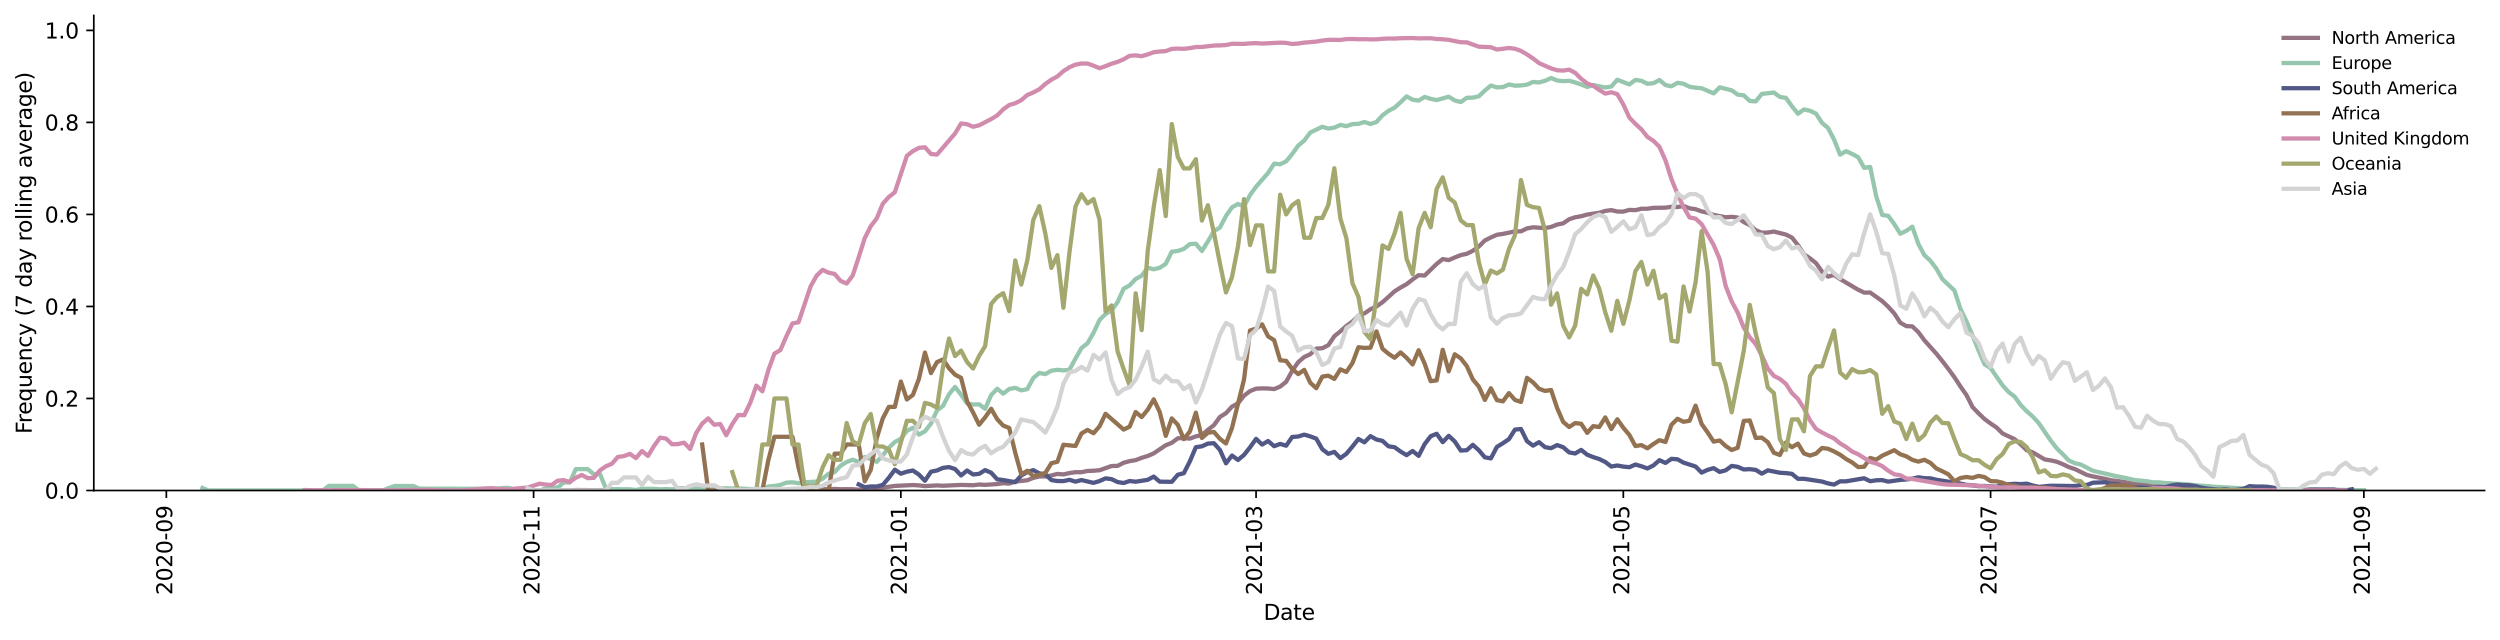 <?xml version="1.0" encoding="utf-8" standalone="no"?>
<!DOCTYPE svg PUBLIC "-//W3C//DTD SVG 1.1//EN"
  "http://www.w3.org/Graphics/SVG/1.1/DTD/svg11.dtd">
<svg height="298.621pt" version="1.1" viewBox="0 0 1166.981 298.621" width="1166.981pt" xmlns="http://www.w3.org/2000/svg" xmlns:xlink="http://www.w3.org/1999/xlink">
 <defs>
  <style type="text/css">*{stroke-linecap:butt;stroke-linejoin:round;}</style>
 </defs>
 <g id="figure_1">
  <g id="patch_1">
   <path d="M 0 298.621 
L 1166.981 298.621 
L 1166.981 0 
L 0 0 
z
" style="fill:#ffffff;"/>
  </g>
  <g id="axes_1">
   <g id="patch_2">
    <path d="M 43.781 228.96 
L 1159.781 228.96 
L 1159.781 7.2 
L 43.781 7.2 
z
" style="fill:#ffffff;"/>
   </g>
   <g id="matplotlib.axis_1">
    <g id="xtick_1">
     <g id="line2d_1">
      <defs>
       <path d="M 0 0 
L 0 3.5 
" id="mdb7e44e67c" style="stroke:#000000;stroke-width:0.8;"/>
      </defs>
      <g>
       <use style="stroke:#000000;stroke-width:0.8;" x="77.646" xlink:href="#mdb7e44e67c" y="228.96"/>
      </g>
     </g>
     <g id="text_1">
      <!-- 2020-09 -->
      <g transform="translate(80.406 277.743)rotate(-90)scale(0.1 -0.1)">
       <defs>
        <path d="M 1228 531 
L 3431 531 
L 3431 0 
L 469 0 
L 469 531 
Q 828 903 1448 1529 
Q 2069 2156 2228 2338 
Q 2531 2678 2651 2914 
Q 2772 3150 2772 3378 
Q 2772 3750 2511 3984 
Q 2250 4219 1831 4219 
Q 1534 4219 1204 4116 
Q 875 4013 500 3803 
L 500 4441 
Q 881 4594 1212 4672 
Q 1544 4750 1819 4750 
Q 2544 4750 2975 4387 
Q 3406 4025 3406 3419 
Q 3406 3131 3298 2873 
Q 3191 2616 2906 2266 
Q 2828 2175 2409 1742 
Q 1991 1309 1228 531 
z
" id="DejaVuSans-32" transform="scale(0.016)"/>
        <path d="M 2034 4250 
Q 1547 4250 1301 3770 
Q 1056 3291 1056 2328 
Q 1056 1369 1301 889 
Q 1547 409 2034 409 
Q 2525 409 2770 889 
Q 3016 1369 3016 2328 
Q 3016 3291 2770 3770 
Q 2525 4250 2034 4250 
z
M 2034 4750 
Q 2819 4750 3233 4129 
Q 3647 3509 3647 2328 
Q 3647 1150 3233 529 
Q 2819 -91 2034 -91 
Q 1250 -91 836 529 
Q 422 1150 422 2328 
Q 422 3509 836 4129 
Q 1250 4750 2034 4750 
z
" id="DejaVuSans-30" transform="scale(0.016)"/>
        <path d="M 313 2009 
L 1997 2009 
L 1997 1497 
L 313 1497 
L 313 2009 
z
" id="DejaVuSans-2d" transform="scale(0.016)"/>
        <path d="M 703 97 
L 703 672 
Q 941 559 1184 500 
Q 1428 441 1663 441 
Q 2288 441 2617 861 
Q 2947 1281 2994 2138 
Q 2813 1869 2534 1725 
Q 2256 1581 1919 1581 
Q 1219 1581 811 2004 
Q 403 2428 403 3163 
Q 403 3881 828 4315 
Q 1253 4750 1959 4750 
Q 2769 4750 3195 4129 
Q 3622 3509 3622 2328 
Q 3622 1225 3098 567 
Q 2575 -91 1691 -91 
Q 1453 -91 1209 -44 
Q 966 3 703 97 
z
M 1959 2075 
Q 2384 2075 2632 2365 
Q 2881 2656 2881 3163 
Q 2881 3666 2632 3958 
Q 2384 4250 1959 4250 
Q 1534 4250 1286 3958 
Q 1038 3666 1038 3163 
Q 1038 2656 1286 2365 
Q 1534 2075 1959 2075 
z
" id="DejaVuSans-39" transform="scale(0.016)"/>
       </defs>
       <use xlink:href="#DejaVuSans-32"/>
       <use x="63.623" xlink:href="#DejaVuSans-30"/>
       <use x="127.246" xlink:href="#DejaVuSans-32"/>
       <use x="190.869" xlink:href="#DejaVuSans-30"/>
       <use x="254.492" xlink:href="#DejaVuSans-2d"/>
       <use x="290.576" xlink:href="#DejaVuSans-30"/>
       <use x="354.199" xlink:href="#DejaVuSans-39"/>
      </g>
     </g>
    </g>
    <g id="xtick_2">
     <g id="line2d_2">
      <g>
       <use style="stroke:#000000;stroke-width:0.8;" x="249.079" xlink:href="#mdb7e44e67c" y="228.96"/>
      </g>
     </g>
     <g id="text_2">
      <!-- 2020-11 -->
      <g transform="translate(251.839 277.743)rotate(-90)scale(0.1 -0.1)">
       <defs>
        <path d="M 794 531 
L 1825 531 
L 1825 4091 
L 703 3866 
L 703 4441 
L 1819 4666 
L 2450 4666 
L 2450 531 
L 3481 531 
L 3481 0 
L 794 0 
L 794 531 
z
" id="DejaVuSans-31" transform="scale(0.016)"/>
       </defs>
       <use xlink:href="#DejaVuSans-32"/>
       <use x="63.623" xlink:href="#DejaVuSans-30"/>
       <use x="127.246" xlink:href="#DejaVuSans-32"/>
       <use x="190.869" xlink:href="#DejaVuSans-30"/>
       <use x="254.492" xlink:href="#DejaVuSans-2d"/>
       <use x="290.576" xlink:href="#DejaVuSans-31"/>
       <use x="354.199" xlink:href="#DejaVuSans-31"/>
      </g>
     </g>
    </g>
    <g id="xtick_3">
     <g id="line2d_3">
      <g>
       <use style="stroke:#000000;stroke-width:0.8;" x="420.512" xlink:href="#mdb7e44e67c" y="228.96"/>
      </g>
     </g>
     <g id="text_3">
      <!-- 2021-01 -->
      <g transform="translate(423.271 277.743)rotate(-90)scale(0.1 -0.1)">
       <use xlink:href="#DejaVuSans-32"/>
       <use x="63.623" xlink:href="#DejaVuSans-30"/>
       <use x="127.246" xlink:href="#DejaVuSans-32"/>
       <use x="190.869" xlink:href="#DejaVuSans-31"/>
       <use x="254.492" xlink:href="#DejaVuSans-2d"/>
       <use x="290.576" xlink:href="#DejaVuSans-30"/>
       <use x="354.199" xlink:href="#DejaVuSans-31"/>
      </g>
     </g>
    </g>
    <g id="xtick_4">
     <g id="line2d_4">
      <g>
       <use style="stroke:#000000;stroke-width:0.8;" x="586.324" xlink:href="#mdb7e44e67c" y="228.96"/>
      </g>
     </g>
     <g id="text_4">
      <!-- 2021-03 -->
      <g transform="translate(589.084 277.743)rotate(-90)scale(0.1 -0.1)">
       <defs>
        <path d="M 2597 2516 
Q 3050 2419 3304 2112 
Q 3559 1806 3559 1356 
Q 3559 666 3084 287 
Q 2609 -91 1734 -91 
Q 1441 -91 1130 -33 
Q 819 25 488 141 
L 488 750 
Q 750 597 1062 519 
Q 1375 441 1716 441 
Q 2309 441 2620 675 
Q 2931 909 2931 1356 
Q 2931 1769 2642 2001 
Q 2353 2234 1838 2234 
L 1294 2234 
L 1294 2753 
L 1863 2753 
Q 2328 2753 2575 2939 
Q 2822 3125 2822 3475 
Q 2822 3834 2567 4026 
Q 2313 4219 1838 4219 
Q 1578 4219 1281 4162 
Q 984 4106 628 3988 
L 628 4550 
Q 988 4650 1302 4700 
Q 1616 4750 1894 4750 
Q 2613 4750 3031 4423 
Q 3450 4097 3450 3541 
Q 3450 3153 3228 2886 
Q 3006 2619 2597 2516 
z
" id="DejaVuSans-33" transform="scale(0.016)"/>
       </defs>
       <use xlink:href="#DejaVuSans-32"/>
       <use x="63.623" xlink:href="#DejaVuSans-30"/>
       <use x="127.246" xlink:href="#DejaVuSans-32"/>
       <use x="190.869" xlink:href="#DejaVuSans-31"/>
       <use x="254.492" xlink:href="#DejaVuSans-2d"/>
       <use x="290.576" xlink:href="#DejaVuSans-30"/>
       <use x="354.199" xlink:href="#DejaVuSans-33"/>
      </g>
     </g>
    </g>
    <g id="xtick_5">
     <g id="line2d_5">
      <g>
       <use style="stroke:#000000;stroke-width:0.8;" x="757.757" xlink:href="#mdb7e44e67c" y="228.96"/>
      </g>
     </g>
     <g id="text_5">
      <!-- 2021-05 -->
      <g transform="translate(760.516 277.743)rotate(-90)scale(0.1 -0.1)">
       <defs>
        <path d="M 691 4666 
L 3169 4666 
L 3169 4134 
L 1269 4134 
L 1269 2991 
Q 1406 3038 1543 3061 
Q 1681 3084 1819 3084 
Q 2600 3084 3056 2656 
Q 3513 2228 3513 1497 
Q 3513 744 3044 326 
Q 2575 -91 1722 -91 
Q 1428 -91 1123 -41 
Q 819 9 494 109 
L 494 744 
Q 775 591 1075 516 
Q 1375 441 1709 441 
Q 2250 441 2565 725 
Q 2881 1009 2881 1497 
Q 2881 1984 2565 2268 
Q 2250 2553 1709 2553 
Q 1456 2553 1204 2497 
Q 953 2441 691 2322 
L 691 4666 
z
" id="DejaVuSans-35" transform="scale(0.016)"/>
       </defs>
       <use xlink:href="#DejaVuSans-32"/>
       <use x="63.623" xlink:href="#DejaVuSans-30"/>
       <use x="127.246" xlink:href="#DejaVuSans-32"/>
       <use x="190.869" xlink:href="#DejaVuSans-31"/>
       <use x="254.492" xlink:href="#DejaVuSans-2d"/>
       <use x="290.576" xlink:href="#DejaVuSans-30"/>
       <use x="354.199" xlink:href="#DejaVuSans-35"/>
      </g>
     </g>
    </g>
    <g id="xtick_6">
     <g id="line2d_6">
      <g>
       <use style="stroke:#000000;stroke-width:0.8;" x="929.19" xlink:href="#mdb7e44e67c" y="228.96"/>
      </g>
     </g>
     <g id="text_6">
      <!-- 2021-07 -->
      <g transform="translate(931.949 277.743)rotate(-90)scale(0.1 -0.1)">
       <defs>
        <path d="M 525 4666 
L 3525 4666 
L 3525 4397 
L 1831 0 
L 1172 0 
L 2766 4134 
L 525 4134 
L 525 4666 
z
" id="DejaVuSans-37" transform="scale(0.016)"/>
       </defs>
       <use xlink:href="#DejaVuSans-32"/>
       <use x="63.623" xlink:href="#DejaVuSans-30"/>
       <use x="127.246" xlink:href="#DejaVuSans-32"/>
       <use x="190.869" xlink:href="#DejaVuSans-31"/>
       <use x="254.492" xlink:href="#DejaVuSans-2d"/>
       <use x="290.576" xlink:href="#DejaVuSans-30"/>
       <use x="354.199" xlink:href="#DejaVuSans-37"/>
      </g>
     </g>
    </g>
    <g id="xtick_7">
     <g id="line2d_7">
      <g>
       <use style="stroke:#000000;stroke-width:0.8;" x="1103.433" xlink:href="#mdb7e44e67c" y="228.96"/>
      </g>
     </g>
     <g id="text_7">
      <!-- 2021-09 -->
      <g transform="translate(1106.193 277.743)rotate(-90)scale(0.1 -0.1)">
       <use xlink:href="#DejaVuSans-32"/>
       <use x="63.623" xlink:href="#DejaVuSans-30"/>
       <use x="127.246" xlink:href="#DejaVuSans-32"/>
       <use x="190.869" xlink:href="#DejaVuSans-31"/>
       <use x="254.492" xlink:href="#DejaVuSans-2d"/>
       <use x="290.576" xlink:href="#DejaVuSans-30"/>
       <use x="354.199" xlink:href="#DejaVuSans-39"/>
      </g>
     </g>
    </g>
    <g id="text_8">
     <!-- Date -->
     <g transform="translate(589.83 289.341)scale(0.1 -0.1)">
      <defs>
       <path d="M 1259 4147 
L 1259 519 
L 2022 519 
Q 2988 519 3436 956 
Q 3884 1394 3884 2338 
Q 3884 3275 3436 3711 
Q 2988 4147 2022 4147 
L 1259 4147 
z
M 628 4666 
L 1925 4666 
Q 3281 4666 3915 4102 
Q 4550 3538 4550 2338 
Q 4550 1131 3912 565 
Q 3275 0 1925 0 
L 628 0 
L 628 4666 
z
" id="DejaVuSans-44" transform="scale(0.016)"/>
       <path d="M 2194 1759 
Q 1497 1759 1228 1600 
Q 959 1441 959 1056 
Q 959 750 1161 570 
Q 1363 391 1709 391 
Q 2188 391 2477 730 
Q 2766 1069 2766 1631 
L 2766 1759 
L 2194 1759 
z
M 3341 1997 
L 3341 0 
L 2766 0 
L 2766 531 
Q 2569 213 2275 61 
Q 1981 -91 1556 -91 
Q 1019 -91 701 211 
Q 384 513 384 1019 
Q 384 1609 779 1909 
Q 1175 2209 1959 2209 
L 2766 2209 
L 2766 2266 
Q 2766 2663 2505 2880 
Q 2244 3097 1772 3097 
Q 1472 3097 1187 3025 
Q 903 2953 641 2809 
L 641 3341 
Q 956 3463 1253 3523 
Q 1550 3584 1831 3584 
Q 2591 3584 2966 3190 
Q 3341 2797 3341 1997 
z
" id="DejaVuSans-61" transform="scale(0.016)"/>
       <path d="M 1172 4494 
L 1172 3500 
L 2356 3500 
L 2356 3053 
L 1172 3053 
L 1172 1153 
Q 1172 725 1289 603 
Q 1406 481 1766 481 
L 2356 481 
L 2356 0 
L 1766 0 
Q 1100 0 847 248 
Q 594 497 594 1153 
L 594 3053 
L 172 3053 
L 172 3500 
L 594 3500 
L 594 4494 
L 1172 4494 
z
" id="DejaVuSans-74" transform="scale(0.016)"/>
       <path d="M 3597 1894 
L 3597 1613 
L 953 1613 
Q 991 1019 1311 708 
Q 1631 397 2203 397 
Q 2534 397 2845 478 
Q 3156 559 3463 722 
L 3463 178 
Q 3153 47 2828 -22 
Q 2503 -91 2169 -91 
Q 1331 -91 842 396 
Q 353 884 353 1716 
Q 353 2575 817 3079 
Q 1281 3584 2069 3584 
Q 2775 3584 3186 3129 
Q 3597 2675 3597 1894 
z
M 3022 2063 
Q 3016 2534 2758 2815 
Q 2500 3097 2075 3097 
Q 1594 3097 1305 2825 
Q 1016 2553 972 2059 
L 3022 2063 
z
" id="DejaVuSans-65" transform="scale(0.016)"/>
      </defs>
      <use xlink:href="#DejaVuSans-44"/>
      <use x="77.002" xlink:href="#DejaVuSans-61"/>
      <use x="138.281" xlink:href="#DejaVuSans-74"/>
      <use x="177.49" xlink:href="#DejaVuSans-65"/>
     </g>
    </g>
   </g>
   <g id="matplotlib.axis_2">
    <g id="ytick_1">
     <g id="line2d_8">
      <defs>
       <path d="M 0 0 
L -3.5 0 
" id="m1200241762" style="stroke:#000000;stroke-width:0.8;"/>
      </defs>
      <g>
       <use style="stroke:#000000;stroke-width:0.8;" x="43.781" xlink:href="#m1200241762" y="228.96"/>
      </g>
     </g>
     <g id="text_9">
      <!-- 0.0 -->
      <g transform="translate(20.878 232.759)scale(0.1 -0.1)">
       <defs>
        <path d="M 684 794 
L 1344 794 
L 1344 0 
L 684 0 
L 684 794 
z
" id="DejaVuSans-2e" transform="scale(0.016)"/>
       </defs>
       <use xlink:href="#DejaVuSans-30"/>
       <use x="63.623" xlink:href="#DejaVuSans-2e"/>
       <use x="95.41" xlink:href="#DejaVuSans-30"/>
      </g>
     </g>
    </g>
    <g id="ytick_2">
     <g id="line2d_9">
      <g>
       <use style="stroke:#000000;stroke-width:0.8;" x="43.781" xlink:href="#m1200241762" y="186.004"/>
      </g>
     </g>
     <g id="text_10">
      <!-- 0.2 -->
      <g transform="translate(20.878 189.803)scale(0.1 -0.1)">
       <use xlink:href="#DejaVuSans-30"/>
       <use x="63.623" xlink:href="#DejaVuSans-2e"/>
       <use x="95.41" xlink:href="#DejaVuSans-32"/>
      </g>
     </g>
    </g>
    <g id="ytick_3">
     <g id="line2d_10">
      <g>
       <use style="stroke:#000000;stroke-width:0.8;" x="43.781" xlink:href="#m1200241762" y="143.048"/>
      </g>
     </g>
     <g id="text_11">
      <!-- 0.4 -->
      <g transform="translate(20.878 146.847)scale(0.1 -0.1)">
       <defs>
        <path d="M 2419 4116 
L 825 1625 
L 2419 1625 
L 2419 4116 
z
M 2253 4666 
L 3047 4666 
L 3047 1625 
L 3713 1625 
L 3713 1100 
L 3047 1100 
L 3047 0 
L 2419 0 
L 2419 1100 
L 313 1100 
L 313 1709 
L 2253 4666 
z
" id="DejaVuSans-34" transform="scale(0.016)"/>
       </defs>
       <use xlink:href="#DejaVuSans-30"/>
       <use x="63.623" xlink:href="#DejaVuSans-2e"/>
       <use x="95.41" xlink:href="#DejaVuSans-34"/>
      </g>
     </g>
    </g>
    <g id="ytick_4">
     <g id="line2d_11">
      <g>
       <use style="stroke:#000000;stroke-width:0.8;" x="43.781" xlink:href="#m1200241762" y="100.092"/>
      </g>
     </g>
     <g id="text_12">
      <!-- 0.6 -->
      <g transform="translate(20.878 103.891)scale(0.1 -0.1)">
       <defs>
        <path d="M 2113 2584 
Q 1688 2584 1439 2293 
Q 1191 2003 1191 1497 
Q 1191 994 1439 701 
Q 1688 409 2113 409 
Q 2538 409 2786 701 
Q 3034 994 3034 1497 
Q 3034 2003 2786 2293 
Q 2538 2584 2113 2584 
z
M 3366 4563 
L 3366 3988 
Q 3128 4100 2886 4159 
Q 2644 4219 2406 4219 
Q 1781 4219 1451 3797 
Q 1122 3375 1075 2522 
Q 1259 2794 1537 2939 
Q 1816 3084 2150 3084 
Q 2853 3084 3261 2657 
Q 3669 2231 3669 1497 
Q 3669 778 3244 343 
Q 2819 -91 2113 -91 
Q 1303 -91 875 529 
Q 447 1150 447 2328 
Q 447 3434 972 4092 
Q 1497 4750 2381 4750 
Q 2619 4750 2861 4703 
Q 3103 4656 3366 4563 
z
" id="DejaVuSans-36" transform="scale(0.016)"/>
       </defs>
       <use xlink:href="#DejaVuSans-30"/>
       <use x="63.623" xlink:href="#DejaVuSans-2e"/>
       <use x="95.41" xlink:href="#DejaVuSans-36"/>
      </g>
     </g>
    </g>
    <g id="ytick_5">
     <g id="line2d_12">
      <g>
       <use style="stroke:#000000;stroke-width:0.8;" x="43.781" xlink:href="#m1200241762" y="57.136"/>
      </g>
     </g>
     <g id="text_13">
      <!-- 0.8 -->
      <g transform="translate(20.878 60.935)scale(0.1 -0.1)">
       <defs>
        <path d="M 2034 2216 
Q 1584 2216 1326 1975 
Q 1069 1734 1069 1313 
Q 1069 891 1326 650 
Q 1584 409 2034 409 
Q 2484 409 2743 651 
Q 3003 894 3003 1313 
Q 3003 1734 2745 1975 
Q 2488 2216 2034 2216 
z
M 1403 2484 
Q 997 2584 770 2862 
Q 544 3141 544 3541 
Q 544 4100 942 4425 
Q 1341 4750 2034 4750 
Q 2731 4750 3128 4425 
Q 3525 4100 3525 3541 
Q 3525 3141 3298 2862 
Q 3072 2584 2669 2484 
Q 3125 2378 3379 2068 
Q 3634 1759 3634 1313 
Q 3634 634 3220 271 
Q 2806 -91 2034 -91 
Q 1263 -91 848 271 
Q 434 634 434 1313 
Q 434 1759 690 2068 
Q 947 2378 1403 2484 
z
M 1172 3481 
Q 1172 3119 1398 2916 
Q 1625 2713 2034 2713 
Q 2441 2713 2670 2916 
Q 2900 3119 2900 3481 
Q 2900 3844 2670 4047 
Q 2441 4250 2034 4250 
Q 1625 4250 1398 4047 
Q 1172 3844 1172 3481 
z
" id="DejaVuSans-38" transform="scale(0.016)"/>
       </defs>
       <use xlink:href="#DejaVuSans-30"/>
       <use x="63.623" xlink:href="#DejaVuSans-2e"/>
       <use x="95.41" xlink:href="#DejaVuSans-38"/>
      </g>
     </g>
    </g>
    <g id="ytick_6">
     <g id="line2d_13">
      <g>
       <use style="stroke:#000000;stroke-width:0.8;" x="43.781" xlink:href="#m1200241762" y="14.18"/>
      </g>
     </g>
     <g id="text_14">
      <!-- 1.0 -->
      <g transform="translate(20.878 17.979)scale(0.1 -0.1)">
       <use xlink:href="#DejaVuSans-31"/>
       <use x="63.623" xlink:href="#DejaVuSans-2e"/>
       <use x="95.41" xlink:href="#DejaVuSans-30"/>
      </g>
     </g>
    </g>
    <g id="text_15">
     <!-- Frequency (7 day rolling average) -->
     <g transform="translate(14.798 202.529)rotate(-90)scale(0.1 -0.1)">
      <defs>
       <path d="M 628 4666 
L 3309 4666 
L 3309 4134 
L 1259 4134 
L 1259 2759 
L 3109 2759 
L 3109 2228 
L 1259 2228 
L 1259 0 
L 628 0 
L 628 4666 
z
" id="DejaVuSans-46" transform="scale(0.016)"/>
       <path d="M 2631 2963 
Q 2534 3019 2420 3045 
Q 2306 3072 2169 3072 
Q 1681 3072 1420 2755 
Q 1159 2438 1159 1844 
L 1159 0 
L 581 0 
L 581 3500 
L 1159 3500 
L 1159 2956 
Q 1341 3275 1631 3429 
Q 1922 3584 2338 3584 
Q 2397 3584 2469 3576 
Q 2541 3569 2628 3553 
L 2631 2963 
z
" id="DejaVuSans-72" transform="scale(0.016)"/>
       <path d="M 947 1747 
Q 947 1113 1208 752 
Q 1469 391 1925 391 
Q 2381 391 2643 752 
Q 2906 1113 2906 1747 
Q 2906 2381 2643 2742 
Q 2381 3103 1925 3103 
Q 1469 3103 1208 2742 
Q 947 2381 947 1747 
z
M 2906 525 
Q 2725 213 2448 61 
Q 2172 -91 1784 -91 
Q 1150 -91 751 415 
Q 353 922 353 1747 
Q 353 2572 751 3078 
Q 1150 3584 1784 3584 
Q 2172 3584 2448 3432 
Q 2725 3281 2906 2969 
L 2906 3500 
L 3481 3500 
L 3481 -1331 
L 2906 -1331 
L 2906 525 
z
" id="DejaVuSans-71" transform="scale(0.016)"/>
       <path d="M 544 1381 
L 544 3500 
L 1119 3500 
L 1119 1403 
Q 1119 906 1312 657 
Q 1506 409 1894 409 
Q 2359 409 2629 706 
Q 2900 1003 2900 1516 
L 2900 3500 
L 3475 3500 
L 3475 0 
L 2900 0 
L 2900 538 
Q 2691 219 2414 64 
Q 2138 -91 1772 -91 
Q 1169 -91 856 284 
Q 544 659 544 1381 
z
M 1991 3584 
L 1991 3584 
z
" id="DejaVuSans-75" transform="scale(0.016)"/>
       <path d="M 3513 2113 
L 3513 0 
L 2938 0 
L 2938 2094 
Q 2938 2591 2744 2837 
Q 2550 3084 2163 3084 
Q 1697 3084 1428 2787 
Q 1159 2491 1159 1978 
L 1159 0 
L 581 0 
L 581 3500 
L 1159 3500 
L 1159 2956 
Q 1366 3272 1645 3428 
Q 1925 3584 2291 3584 
Q 2894 3584 3203 3211 
Q 3513 2838 3513 2113 
z
" id="DejaVuSans-6e" transform="scale(0.016)"/>
       <path d="M 3122 3366 
L 3122 2828 
Q 2878 2963 2633 3030 
Q 2388 3097 2138 3097 
Q 1578 3097 1268 2742 
Q 959 2388 959 1747 
Q 959 1106 1268 751 
Q 1578 397 2138 397 
Q 2388 397 2633 464 
Q 2878 531 3122 666 
L 3122 134 
Q 2881 22 2623 -34 
Q 2366 -91 2075 -91 
Q 1284 -91 818 406 
Q 353 903 353 1747 
Q 353 2603 823 3093 
Q 1294 3584 2113 3584 
Q 2378 3584 2631 3529 
Q 2884 3475 3122 3366 
z
" id="DejaVuSans-63" transform="scale(0.016)"/>
       <path d="M 2059 -325 
Q 1816 -950 1584 -1140 
Q 1353 -1331 966 -1331 
L 506 -1331 
L 506 -850 
L 844 -850 
Q 1081 -850 1212 -737 
Q 1344 -625 1503 -206 
L 1606 56 
L 191 3500 
L 800 3500 
L 1894 763 
L 2988 3500 
L 3597 3500 
L 2059 -325 
z
" id="DejaVuSans-79" transform="scale(0.016)"/>
       <path id="DejaVuSans-20" transform="scale(0.016)"/>
       <path d="M 1984 4856 
Q 1566 4138 1362 3434 
Q 1159 2731 1159 2009 
Q 1159 1288 1364 580 
Q 1569 -128 1984 -844 
L 1484 -844 
Q 1016 -109 783 600 
Q 550 1309 550 2009 
Q 550 2706 781 3412 
Q 1013 4119 1484 4856 
L 1984 4856 
z
" id="DejaVuSans-28" transform="scale(0.016)"/>
       <path d="M 2906 2969 
L 2906 4863 
L 3481 4863 
L 3481 0 
L 2906 0 
L 2906 525 
Q 2725 213 2448 61 
Q 2172 -91 1784 -91 
Q 1150 -91 751 415 
Q 353 922 353 1747 
Q 353 2572 751 3078 
Q 1150 3584 1784 3584 
Q 2172 3584 2448 3432 
Q 2725 3281 2906 2969 
z
M 947 1747 
Q 947 1113 1208 752 
Q 1469 391 1925 391 
Q 2381 391 2643 752 
Q 2906 1113 2906 1747 
Q 2906 2381 2643 2742 
Q 2381 3103 1925 3103 
Q 1469 3103 1208 2742 
Q 947 2381 947 1747 
z
" id="DejaVuSans-64" transform="scale(0.016)"/>
       <path d="M 1959 3097 
Q 1497 3097 1228 2736 
Q 959 2375 959 1747 
Q 959 1119 1226 758 
Q 1494 397 1959 397 
Q 2419 397 2687 759 
Q 2956 1122 2956 1747 
Q 2956 2369 2687 2733 
Q 2419 3097 1959 3097 
z
M 1959 3584 
Q 2709 3584 3137 3096 
Q 3566 2609 3566 1747 
Q 3566 888 3137 398 
Q 2709 -91 1959 -91 
Q 1206 -91 779 398 
Q 353 888 353 1747 
Q 353 2609 779 3096 
Q 1206 3584 1959 3584 
z
" id="DejaVuSans-6f" transform="scale(0.016)"/>
       <path d="M 603 4863 
L 1178 4863 
L 1178 0 
L 603 0 
L 603 4863 
z
" id="DejaVuSans-6c" transform="scale(0.016)"/>
       <path d="M 603 3500 
L 1178 3500 
L 1178 0 
L 603 0 
L 603 3500 
z
M 603 4863 
L 1178 4863 
L 1178 4134 
L 603 4134 
L 603 4863 
z
" id="DejaVuSans-69" transform="scale(0.016)"/>
       <path d="M 2906 1791 
Q 2906 2416 2648 2759 
Q 2391 3103 1925 3103 
Q 1463 3103 1205 2759 
Q 947 2416 947 1791 
Q 947 1169 1205 825 
Q 1463 481 1925 481 
Q 2391 481 2648 825 
Q 2906 1169 2906 1791 
z
M 3481 434 
Q 3481 -459 3084 -895 
Q 2688 -1331 1869 -1331 
Q 1566 -1331 1297 -1286 
Q 1028 -1241 775 -1147 
L 775 -588 
Q 1028 -725 1275 -790 
Q 1522 -856 1778 -856 
Q 2344 -856 2625 -561 
Q 2906 -266 2906 331 
L 2906 616 
Q 2728 306 2450 153 
Q 2172 0 1784 0 
Q 1141 0 747 490 
Q 353 981 353 1791 
Q 353 2603 747 3093 
Q 1141 3584 1784 3584 
Q 2172 3584 2450 3431 
Q 2728 3278 2906 2969 
L 2906 3500 
L 3481 3500 
L 3481 434 
z
" id="DejaVuSans-67" transform="scale(0.016)"/>
       <path d="M 191 3500 
L 800 3500 
L 1894 563 
L 2988 3500 
L 3597 3500 
L 2284 0 
L 1503 0 
L 191 3500 
z
" id="DejaVuSans-76" transform="scale(0.016)"/>
       <path d="M 513 4856 
L 1013 4856 
Q 1481 4119 1714 3412 
Q 1947 2706 1947 2009 
Q 1947 1309 1714 600 
Q 1481 -109 1013 -844 
L 513 -844 
Q 928 -128 1133 580 
Q 1338 1288 1338 2009 
Q 1338 2731 1133 3434 
Q 928 4138 513 4856 
z
" id="DejaVuSans-29" transform="scale(0.016)"/>
      </defs>
      <use xlink:href="#DejaVuSans-46"/>
      <use x="50.27" xlink:href="#DejaVuSans-72"/>
      <use x="89.133" xlink:href="#DejaVuSans-65"/>
      <use x="150.656" xlink:href="#DejaVuSans-71"/>
      <use x="214.133" xlink:href="#DejaVuSans-75"/>
      <use x="277.512" xlink:href="#DejaVuSans-65"/>
      <use x="339.035" xlink:href="#DejaVuSans-6e"/>
      <use x="402.414" xlink:href="#DejaVuSans-63"/>
      <use x="457.395" xlink:href="#DejaVuSans-79"/>
      <use x="516.574" xlink:href="#DejaVuSans-20"/>
      <use x="548.361" xlink:href="#DejaVuSans-28"/>
      <use x="587.375" xlink:href="#DejaVuSans-37"/>
      <use x="650.998" xlink:href="#DejaVuSans-20"/>
      <use x="682.785" xlink:href="#DejaVuSans-64"/>
      <use x="746.262" xlink:href="#DejaVuSans-61"/>
      <use x="807.541" xlink:href="#DejaVuSans-79"/>
      <use x="866.721" xlink:href="#DejaVuSans-20"/>
      <use x="898.508" xlink:href="#DejaVuSans-72"/>
      <use x="937.371" xlink:href="#DejaVuSans-6f"/>
      <use x="998.553" xlink:href="#DejaVuSans-6c"/>
      <use x="1026.336" xlink:href="#DejaVuSans-6c"/>
      <use x="1054.119" xlink:href="#DejaVuSans-69"/>
      <use x="1081.902" xlink:href="#DejaVuSans-6e"/>
      <use x="1145.281" xlink:href="#DejaVuSans-67"/>
      <use x="1208.758" xlink:href="#DejaVuSans-20"/>
      <use x="1240.545" xlink:href="#DejaVuSans-61"/>
      <use x="1301.824" xlink:href="#DejaVuSans-76"/>
      <use x="1361.004" xlink:href="#DejaVuSans-65"/>
      <use x="1422.527" xlink:href="#DejaVuSans-72"/>
      <use x="1463.641" xlink:href="#DejaVuSans-61"/>
      <use x="1524.92" xlink:href="#DejaVuSans-67"/>
      <use x="1588.396" xlink:href="#DejaVuSans-65"/>
      <use x="1649.92" xlink:href="#DejaVuSans-29"/>
     </g>
    </g>
   </g>
   <g id="line2d_14">
    <path clip-path="url(#p8ce53afec7)" d="M 156.337 227.859 
L 159.147 228.96 
L 265.941 228.896 
L 268.752 228.733 
L 296.856 228.96 
L 316.528 228.697 
L 322.149 228.805 
L 330.58 228.96 
L 341.822 228.927 
L 364.305 228.931 
L 369.925 228.736 
L 389.598 228.24 
L 392.408 228.368 
L 398.029 228.354 
L 400.839 228.586 
L 403.65 228.207 
L 412.081 227.631 
L 417.702 226.815 
L 426.133 226.419 
L 428.943 226.582 
L 431.754 226.911 
L 437.374 226.587 
L 440.185 226.74 
L 448.616 226.354 
L 454.237 226.501 
L 457.047 226.172 
L 459.857 226.331 
L 465.478 225.958 
L 468.288 225.564 
L 471.099 225.737 
L 473.909 224.804 
L 479.53 224.18 
L 482.34 223.069 
L 485.151 222.414 
L 487.961 222.421 
L 490.771 221.942 
L 493.582 221.215 
L 496.392 221.448 
L 499.203 220.819 
L 502.013 220.406 
L 504.823 220.418 
L 507.634 219.836 
L 510.444 219.737 
L 513.254 219.506 
L 518.875 217.535 
L 521.686 217.462 
L 524.496 216.014 
L 527.306 215.254 
L 530.117 214.77 
L 532.927 213.707 
L 535.737 212.866 
L 538.548 211.624 
L 544.169 207.825 
L 546.979 206.697 
L 549.789 204.589 
L 552.6 204.509 
L 555.41 204.732 
L 558.22 203.692 
L 561.031 203.108 
L 563.841 200.621 
L 566.652 198.457 
L 569.462 194.61 
L 572.272 192.863 
L 575.083 189.795 
L 577.893 188.243 
L 580.703 184.702 
L 583.514 182.559 
L 586.324 181.429 
L 589.135 181.287 
L 591.945 181.343 
L 594.755 181.611 
L 597.566 180.47 
L 600.376 178.208 
L 603.186 173.109 
L 605.997 169.053 
L 608.807 166.633 
L 611.618 165.351 
L 614.428 162.748 
L 617.238 162.549 
L 620.049 161.126 
L 622.859 156.942 
L 625.669 154.66 
L 628.48 152.185 
L 631.29 150.109 
L 634.101 147.431 
L 636.911 146.282 
L 639.721 144.374 
L 642.532 143.054 
L 645.342 141.076 
L 650.963 136 
L 653.773 134.216 
L 656.584 132.656 
L 659.394 130.448 
L 662.204 128.454 
L 665.015 128.622 
L 670.635 123.197 
L 673.446 120.932 
L 676.256 121.423 
L 679.067 120.182 
L 681.877 119.073 
L 684.687 118.478 
L 687.498 117.049 
L 690.308 115.08 
L 693.118 112.257 
L 695.929 110.831 
L 698.739 109.59 
L 701.55 109.181 
L 707.17 108.027 
L 709.981 107.982 
L 712.791 106.623 
L 715.601 106.103 
L 721.222 106.489 
L 724.033 105.932 
L 726.843 104.814 
L 729.653 104.269 
L 732.464 102.357 
L 735.274 101.416 
L 738.084 100.931 
L 740.895 100.143 
L 746.516 99.324 
L 749.326 98.471 
L 752.136 98.078 
L 754.947 98.746 
L 757.757 98.776 
L 760.567 97.978 
L 763.378 98.084 
L 766.188 97.446 
L 768.999 97.431 
L 771.809 97.027 
L 777.43 96.932 
L 780.24 96.529 
L 783.05 96.638 
L 785.861 96.17 
L 788.671 97.224 
L 791.482 97.652 
L 794.292 98.683 
L 797.102 99.288 
L 799.913 100.33 
L 805.533 101.428 
L 808.344 101.217 
L 811.154 101.542 
L 813.965 103.659 
L 816.775 105.079 
L 819.585 107.446 
L 822.396 108.636 
L 825.206 108.543 
L 828.016 108.08 
L 833.637 109.49 
L 836.448 110.894 
L 839.258 114.386 
L 842.068 118.711 
L 844.879 120.572 
L 847.689 122.814 
L 850.499 126.754 
L 853.31 129.14 
L 856.12 128.326 
L 858.931 130.249 
L 867.362 135.233 
L 870.172 136.587 
L 872.982 136.556 
L 878.603 140.548 
L 881.414 143.205 
L 884.224 146.287 
L 887.034 150.632 
L 889.845 152.236 
L 892.655 152.345 
L 895.465 155.022 
L 898.276 158.836 
L 903.897 165.123 
L 906.707 168.606 
L 909.517 172.276 
L 912.328 176.131 
L 915.138 180.429 
L 917.948 184.441 
L 920.759 190.002 
L 923.569 192.926 
L 926.38 195.604 
L 929.19 197.685 
L 932 199.586 
L 934.811 202.362 
L 940.431 205.016 
L 943.242 207.428 
L 946.052 210.164 
L 948.863 211.163 
L 954.483 214.476 
L 957.294 214.903 
L 960.104 215.543 
L 962.914 216.696 
L 965.725 218.043 
L 968.535 218.959 
L 974.156 221.697 
L 976.966 222.389 
L 982.587 223.502 
L 985.397 224.137 
L 991.018 224.863 
L 996.639 225.922 
L 1002.26 226.163 
L 1007.88 226.39 
L 1010.691 226.377 
L 1024.743 227.441 
L 1030.363 227.72 
L 1033.174 227.752 
L 1041.605 228.127 
L 1069.709 228.68 
L 1089.381 228.819 
L 1089.381 228.819 
" style="fill:none;stroke:#947383;stroke-linecap:square;stroke-width:2;"/>
   </g>
   <g id="line2d_15">
    <path clip-path="url(#p8ce53afec7)" d="M 94.509 227.783 
L 97.319 228.96 
L 150.716 228.96 
L 153.526 226.812 
L 164.768 226.812 
L 167.578 228.96 
L 178.82 228.96 
L 181.63 227.733 
L 184.441 226.856 
L 192.872 226.856 
L 195.682 228.083 
L 206.924 228.118 
L 232.217 228.15 
L 235.027 227.769 
L 237.838 227.769 
L 240.648 228.58 
L 246.269 228.58 
L 249.079 228.96 
L 251.89 228.96 
L 254.7 228.005 
L 257.51 227.588 
L 260.321 227.588 
L 263.131 225.202 
L 265.941 225.202 
L 268.752 218.997 
L 274.373 219.001 
L 277.183 221.388 
L 279.993 221.098 
L 282.804 227.943 
L 285.614 228.356 
L 294.045 228.404 
L 296.856 228.717 
L 299.666 228.156 
L 305.287 228.198 
L 308.097 228.398 
L 310.907 228.328 
L 313.718 228.453 
L 316.528 227.942 
L 324.959 228.013 
L 327.77 228.142 
L 330.58 228.441 
L 333.39 228.304 
L 336.201 227.972 
L 344.632 227.998 
L 350.253 228.301 
L 353.063 228.171 
L 355.873 228.18 
L 358.684 227.111 
L 361.494 226.842 
L 364.305 226.35 
L 367.115 225.277 
L 369.925 225.155 
L 372.736 225.536 
L 375.546 225.139 
L 381.167 224.796 
L 383.977 223.479 
L 386.788 221.129 
L 389.598 220.388 
L 392.408 217.354 
L 395.219 215.658 
L 398.029 214.617 
L 400.839 215.628 
L 403.65 213.321 
L 406.46 214.304 
L 409.271 215.57 
L 412.081 212.543 
L 414.891 208.994 
L 417.702 206.33 
L 420.512 204.817 
L 423.322 201.145 
L 426.133 199.69 
L 428.943 202.867 
L 431.754 201.35 
L 434.564 197.703 
L 437.374 191.588 
L 440.185 189.478 
L 442.995 184.035 
L 445.805 180.599 
L 448.616 184.254 
L 451.426 188.282 
L 454.237 188.839 
L 457.047 188.744 
L 459.857 190.812 
L 462.668 184.413 
L 465.478 181.475 
L 468.288 183.765 
L 471.099 181.568 
L 473.909 181.042 
L 476.72 182.227 
L 479.53 181.656 
L 482.34 176.458 
L 485.151 174.089 
L 487.961 174.638 
L 490.771 173.024 
L 493.582 172.627 
L 496.392 172.896 
L 499.203 172.605 
L 502.013 167.395 
L 504.823 162.464 
L 507.634 160.266 
L 510.444 155.365 
L 513.254 149.357 
L 516.065 146.578 
L 518.875 144.897 
L 521.686 140.998 
L 524.496 134.784 
L 527.306 133.212 
L 530.117 130.203 
L 532.927 128.74 
L 535.737 124.934 
L 538.548 125.706 
L 541.358 125.01 
L 544.169 123.133 
L 546.979 117.486 
L 549.789 117.145 
L 552.6 116.175 
L 555.41 113.951 
L 558.22 113.764 
L 561.031 117.164 
L 563.841 112.697 
L 566.652 107.924 
L 569.462 106.212 
L 572.272 100.825 
L 575.083 96.779 
L 577.893 95.224 
L 580.703 96.327 
L 583.514 91.003 
L 586.324 87.145 
L 591.945 80.706 
L 594.755 76.401 
L 597.566 76.691 
L 600.376 75.318 
L 603.186 71.904 
L 605.997 67.973 
L 608.807 65.617 
L 611.618 61.871 
L 617.238 59.177 
L 620.049 60.003 
L 622.859 59.568 
L 625.669 58.295 
L 628.48 58.908 
L 631.29 57.923 
L 634.101 57.816 
L 636.911 56.958 
L 639.721 57.872 
L 642.532 56.948 
L 645.342 53.826 
L 648.152 51.728 
L 650.963 50.265 
L 653.773 47.743 
L 656.584 44.981 
L 659.394 46.547 
L 662.204 46.955 
L 665.015 45.244 
L 667.825 46.143 
L 670.635 46.721 
L 676.256 45.142 
L 679.067 46.904 
L 681.877 47.617 
L 684.687 45.641 
L 687.498 45.576 
L 690.308 44.944 
L 693.118 42.286 
L 695.929 39.94 
L 698.739 40.786 
L 701.55 40.647 
L 704.36 39.426 
L 707.17 39.988 
L 709.981 39.89 
L 712.791 39.506 
L 715.601 38.243 
L 718.412 38.489 
L 721.222 37.704 
L 724.033 36.421 
L 726.843 37.572 
L 729.653 37.887 
L 732.464 37.718 
L 735.274 38.469 
L 738.084 39.436 
L 740.895 40.587 
L 743.705 39.705 
L 749.326 40.836 
L 752.136 40.412 
L 754.947 37.22 
L 760.567 39.416 
L 763.378 37.292 
L 766.188 37.715 
L 768.999 39.086 
L 771.809 38.836 
L 774.619 37.361 
L 777.43 39.711 
L 780.24 40.294 
L 783.05 38.648 
L 785.861 39.117 
L 788.671 40.496 
L 791.482 40.927 
L 794.292 41.183 
L 799.913 43.595 
L 802.723 40.76 
L 808.344 42.172 
L 811.154 44.168 
L 813.965 44.497 
L 816.775 47.13 
L 819.585 47.317 
L 822.396 43.839 
L 828.016 43.194 
L 830.827 45.248 
L 833.637 45.691 
L 836.448 49.569 
L 839.258 53.092 
L 842.068 51.098 
L 844.879 51.691 
L 847.689 53.033 
L 850.499 57.342 
L 853.31 59.731 
L 856.12 65.146 
L 858.931 72.179 
L 861.741 70.558 
L 864.551 71.849 
L 867.362 73.376 
L 870.172 78.352 
L 872.982 77.937 
L 875.793 91.627 
L 878.603 100.345 
L 881.414 100.739 
L 884.224 104.608 
L 887.034 109.119 
L 889.845 107.737 
L 892.655 105.828 
L 895.465 113.815 
L 898.276 119.109 
L 901.086 121.711 
L 903.897 125.425 
L 906.707 130.317 
L 912.328 135.624 
L 915.138 144.203 
L 917.948 150.065 
L 920.759 156.581 
L 923.569 163.572 
L 926.38 170.039 
L 929.19 171.809 
L 934.811 179.919 
L 937.621 183.011 
L 940.431 185.165 
L 943.242 189.052 
L 946.052 191.961 
L 948.863 194.433 
L 951.673 197.503 
L 957.294 205.706 
L 960.104 209.331 
L 962.914 212.045 
L 965.725 214.964 
L 968.535 216.218 
L 971.346 216.866 
L 976.966 219.764 
L 982.587 221.052 
L 988.208 222.35 
L 991.018 222.868 
L 996.639 224.105 
L 1002.26 224.659 
L 1005.07 225.155 
L 1007.88 225.165 
L 1010.691 225.495 
L 1013.501 225.62 
L 1016.312 225.873 
L 1019.122 225.907 
L 1027.553 226.733 
L 1030.363 226.879 
L 1033.174 227.175 
L 1044.415 227.827 
L 1052.846 228.222 
L 1061.278 228.555 
L 1075.329 228.539 
L 1078.14 228.621 
L 1080.95 228.576 
L 1083.761 228.745 
L 1089.381 228.602 
L 1103.433 228.864 
L 1103.433 228.864 
" style="fill:none;stroke:#96c6ad;stroke-linecap:square;stroke-width:2;"/>
   </g>
   <g id="line2d_16">
    <path clip-path="url(#p8ce53afec7)" d="M 400.839 226.104 
L 403.65 227.426 
L 406.46 227.092 
L 409.271 227.092 
L 412.081 226.339 
L 414.891 223.034 
L 417.702 219.244 
L 420.512 221.112 
L 423.322 220.178 
L 426.133 219.63 
L 428.943 221.534 
L 431.754 224.419 
L 434.564 220.194 
L 437.374 219.612 
L 440.185 218.387 
L 442.995 218.034 
L 445.805 218.939 
L 448.616 221.936 
L 451.426 219.634 
L 454.237 221.479 
L 457.047 221.187 
L 459.857 219.446 
L 462.668 220.673 
L 465.478 223.738 
L 468.288 224.089 
L 473.909 225.073 
L 476.72 221.96 
L 479.53 220.328 
L 482.34 219.465 
L 485.151 220.985 
L 487.961 221.408 
L 490.771 224.1 
L 493.582 224.534 
L 496.392 224.574 
L 499.203 223.969 
L 502.013 224.828 
L 504.823 224.088 
L 510.444 225.396 
L 513.254 224.557 
L 516.065 223.293 
L 518.875 223.666 
L 521.686 225.017 
L 524.496 225.465 
L 527.306 224.535 
L 530.117 224.865 
L 535.737 223.984 
L 538.548 222.464 
L 541.358 224.837 
L 546.979 224.914 
L 549.789 221.607 
L 552.6 220.89 
L 555.41 215.367 
L 558.22 208.745 
L 561.031 208.33 
L 563.841 207.062 
L 566.652 206.883 
L 569.462 210.036 
L 572.272 216.271 
L 575.083 212.638 
L 577.893 214.71 
L 580.703 212.353 
L 583.514 208.798 
L 586.324 204.862 
L 589.135 207.519 
L 591.945 205.858 
L 594.755 208.277 
L 597.566 207.221 
L 600.376 208.038 
L 603.186 203.979 
L 605.997 203.758 
L 608.807 202.885 
L 611.618 203.698 
L 614.428 204.768 
L 617.238 209.691 
L 620.049 211.839 
L 622.859 210.946 
L 625.669 213.848 
L 628.48 211.829 
L 631.29 208.474 
L 634.101 204.918 
L 636.911 206.46 
L 639.721 203.59 
L 642.532 205.173 
L 645.342 205.788 
L 648.152 208.347 
L 650.963 208.743 
L 653.773 210.761 
L 656.584 212.457 
L 659.394 210.518 
L 662.204 212.802 
L 665.015 207.313 
L 667.825 203.622 
L 670.635 202.49 
L 673.446 206.388 
L 676.256 203.448 
L 679.067 206.066 
L 681.877 210.313 
L 684.687 210.148 
L 687.498 207.644 
L 690.308 210.179 
L 693.118 213.479 
L 695.929 213.973 
L 698.739 208.61 
L 701.55 206.882 
L 704.36 204.999 
L 707.17 200.533 
L 709.981 200.256 
L 712.791 205.938 
L 715.601 208.019 
L 718.412 206.403 
L 721.222 208.735 
L 724.033 209.203 
L 726.843 207.762 
L 729.653 208.748 
L 732.464 211.179 
L 735.274 211.684 
L 738.084 210.018 
L 740.895 212.257 
L 743.705 213.375 
L 746.516 214.279 
L 749.326 215.645 
L 752.136 217.777 
L 754.947 217.29 
L 757.757 217.803 
L 760.567 218.087 
L 763.378 216.844 
L 766.188 217.642 
L 768.999 218.663 
L 771.809 217.263 
L 774.619 214.814 
L 777.43 216.091 
L 780.24 214.173 
L 783.05 214.397 
L 785.861 215.944 
L 791.482 217.763 
L 794.292 220.609 
L 797.102 219.321 
L 799.913 218.523 
L 802.723 220.286 
L 805.533 219.545 
L 808.344 217.486 
L 811.154 217.917 
L 813.965 219.138 
L 816.775 219.004 
L 819.585 219.337 
L 822.396 221.094 
L 825.206 219.55 
L 830.827 220.671 
L 833.637 220.844 
L 836.448 221.176 
L 839.258 223.5 
L 842.068 223.494 
L 850.499 224.785 
L 853.31 225.66 
L 856.12 226.197 
L 858.931 224.669 
L 861.741 224.677 
L 870.172 223.252 
L 872.982 224.623 
L 875.793 224.188 
L 878.603 224.115 
L 881.414 224.811 
L 887.034 224.012 
L 889.845 223.82 
L 892.655 223.444 
L 895.465 222.788 
L 898.276 223.214 
L 901.086 223.277 
L 903.897 223.952 
L 915.138 225.738 
L 917.948 226.316 
L 920.759 226.516 
L 923.569 226.929 
L 926.38 226.835 
L 929.19 227.103 
L 932 227.189 
L 934.811 226.57 
L 937.621 226.069 
L 940.431 225.831 
L 943.242 225.973 
L 946.052 225.763 
L 948.863 226.628 
L 951.673 227.26 
L 957.294 226.731 
L 968.535 226.882 
L 971.346 226.393 
L 974.156 226.409 
L 976.966 225.329 
L 982.587 225.107 
L 985.397 225.922 
L 988.208 225.995 
L 991.018 226.834 
L 993.829 227.11 
L 996.639 227.53 
L 999.449 227.558 
L 1002.26 227.803 
L 1005.07 227.829 
L 1007.88 227.538 
L 1010.691 227.442 
L 1013.501 226.654 
L 1016.312 226.177 
L 1019.122 226.485 
L 1021.932 226.48 
L 1024.743 226.937 
L 1027.553 227.617 
L 1030.363 228.094 
L 1035.984 228.624 
L 1038.795 228.439 
L 1041.605 228.774 
L 1044.415 228.635 
L 1047.226 228.241 
L 1050.036 226.919 
L 1052.846 227.105 
L 1055.657 227.105 
L 1058.467 227.244 
L 1061.278 227.638 
L 1064.088 228.96 
L 1075.329 228.96 
L 1078.14 228.526 
L 1089.381 228.526 
L 1092.192 228.96 
L 1095.002 228.96 
L 1097.812 228.387 
L 1097.812 228.387 
" style="fill:none;stroke:#525886;stroke-linecap:square;stroke-width:2;"/>
   </g>
   <g id="line2d_17">
    <path clip-path="url(#p8ce53afec7)" d="M 327.77 207.482 
L 330.58 228.96 
L 355.873 228.96 
L 358.684 214.641 
L 361.494 203.902 
L 369.925 203.902 
L 372.736 218.221 
L 375.546 228.96 
L 386.788 228.96 
L 389.598 211.778 
L 392.408 211.778 
L 395.219 207.482 
L 400.839 207.482 
L 403.65 224.664 
L 406.46 219.295 
L 409.271 204.499 
L 412.081 195.294 
L 414.891 189.925 
L 417.702 189.925 
L 420.512 178.112 
L 423.322 186.464 
L 426.133 184.365 
L 428.943 176.848 
L 431.754 164.575 
L 434.564 174.144 
L 437.374 169.031 
L 440.185 167.786 
L 442.995 171.886 
L 445.805 174.894 
L 448.616 176.37 
L 451.426 187.36 
L 454.237 192.575 
L 457.047 198.262 
L 459.857 194.781 
L 462.668 190.811 
L 465.478 195.674 
L 468.288 198.664 
L 471.099 199.756 
L 473.909 211.356 
L 476.72 221.463 
L 479.53 219.745 
L 482.34 222.299 
L 485.151 221.622 
L 487.961 220.781 
L 490.771 216.211 
L 493.582 215.562 
L 496.392 207.605 
L 502.013 208.183 
L 504.823 202.34 
L 507.634 200.68 
L 510.444 202.221 
L 513.254 199.01 
L 516.065 193.162 
L 521.686 198.047 
L 524.496 200.524 
L 527.306 199.155 
L 530.117 192.336 
L 532.927 194.672 
L 535.737 191.27 
L 538.548 186.414 
L 541.358 192.362 
L 544.169 203.459 
L 546.979 195.318 
L 549.789 198.286 
L 552.6 205 
L 555.41 201.43 
L 558.22 192.624 
L 561.031 204.424 
L 563.841 201.988 
L 566.652 201.632 
L 569.462 204.844 
L 572.272 207.013 
L 575.083 199.783 
L 580.703 177.117 
L 583.514 154.269 
L 586.324 153.389 
L 589.135 151.419 
L 591.945 157.019 
L 594.755 158.783 
L 597.566 168.193 
L 600.376 168.455 
L 603.186 172.23 
L 605.997 174.613 
L 608.807 172.644 
L 611.618 178.642 
L 614.428 181.206 
L 617.238 175.812 
L 620.049 175.361 
L 622.859 176.869 
L 625.669 172.409 
L 628.48 173.622 
L 631.29 169.516 
L 634.101 162.081 
L 636.911 162.392 
L 639.721 162.3 
L 642.532 154.681 
L 645.342 162.799 
L 648.152 165.143 
L 650.963 166.993 
L 653.773 164.508 
L 656.584 167.034 
L 659.394 170.098 
L 662.204 163.505 
L 665.015 169.738 
L 667.825 177.937 
L 670.635 177.548 
L 673.446 163.278 
L 676.256 173.309 
L 679.067 165.377 
L 681.877 167.282 
L 684.687 170.873 
L 687.498 177.098 
L 690.308 180.458 
L 693.118 186.679 
L 695.929 181.249 
L 698.739 186.772 
L 701.55 187.342 
L 704.36 183.502 
L 707.17 186.695 
L 709.981 187.621 
L 712.791 176.37 
L 715.601 178.481 
L 718.412 181.468 
L 721.222 182.475 
L 724.033 182.045 
L 726.843 190.416 
L 729.653 196.909 
L 732.464 199.32 
L 735.274 197.497 
L 738.084 197.822 
L 740.895 202.052 
L 743.705 198.924 
L 746.516 199.316 
L 749.326 194.85 
L 752.136 200.269 
L 754.947 195.723 
L 757.757 199.69 
L 760.567 203.011 
L 763.378 208.215 
L 766.188 207.772 
L 768.999 209.264 
L 771.809 207.26 
L 774.619 205.474 
L 777.43 206.314 
L 780.24 198.251 
L 783.05 195.488 
L 785.861 196.878 
L 788.671 196.408 
L 791.482 189.351 
L 794.292 197.895 
L 797.102 201.852 
L 799.913 206.147 
L 802.723 205.615 
L 805.533 208.172 
L 808.344 210.06 
L 811.154 209.014 
L 813.965 196.485 
L 816.775 196.259 
L 819.585 204.441 
L 822.396 204.288 
L 825.206 206.424 
L 828.016 211.331 
L 830.827 212.385 
L 833.637 206.602 
L 836.448 208.75 
L 839.258 207.083 
L 842.068 211.66 
L 844.879 212.642 
L 847.689 211.751 
L 850.499 209.117 
L 853.31 209.472 
L 856.12 210.727 
L 858.931 212.247 
L 861.741 214.276 
L 864.551 215.846 
L 867.362 218.016 
L 870.172 217.883 
L 872.982 213.774 
L 875.793 214.599 
L 878.603 212.71 
L 884.224 210.148 
L 887.034 212.035 
L 889.845 213.006 
L 892.655 214.665 
L 895.465 215.472 
L 898.276 214.634 
L 901.086 216.062 
L 903.897 218.692 
L 906.707 219.986 
L 909.517 221.437 
L 912.328 224.687 
L 915.138 223.116 
L 917.948 222.652 
L 920.759 223.065 
L 923.569 222.133 
L 926.38 222.712 
L 929.19 224.59 
L 932 224.675 
L 934.811 225.336 
L 937.621 226.465 
L 940.431 226.689 
L 943.242 227.531 
L 946.052 227.647 
L 948.863 227.389 
L 951.673 227.592 
L 954.483 227.592 
L 962.914 228.716 
L 965.725 228.96 
L 976.966 228.96 
L 979.777 228.769 
L 982.587 227.746 
L 985.397 226.553 
L 991.018 226.553 
L 993.829 226.744 
L 996.639 227.767 
L 999.449 228.96 
L 1005.07 228.96 
L 1007.88 228.608 
L 1007.88 228.608 
" style="fill:none;stroke:#937252;stroke-linecap:square;stroke-width:2;"/>
   </g>
   <g id="line2d_18">
    <path clip-path="url(#p8ce53afec7)" d="M 142.285 228.744 
L 147.906 228.882 
L 159.147 228.796 
L 170.389 228.767 
L 173.199 228.931 
L 181.63 228.911 
L 187.251 228.911 
L 190.061 228.717 
L 201.303 228.69 
L 204.113 228.884 
L 215.355 228.96 
L 218.165 228.694 
L 220.975 228.547 
L 226.596 227.999 
L 229.407 227.888 
L 237.838 228.566 
L 240.648 228.053 
L 246.269 227.589 
L 251.89 225.781 
L 254.7 226.203 
L 257.51 226.37 
L 260.321 224.385 
L 263.131 224.132 
L 265.941 224.996 
L 268.752 223.02 
L 271.562 221.727 
L 274.373 223.186 
L 277.183 223.072 
L 279.993 219.626 
L 282.804 217.672 
L 285.614 216.471 
L 288.424 213.295 
L 291.235 212.91 
L 294.045 211.876 
L 296.856 213.833 
L 299.666 210.544 
L 302.476 212.825 
L 305.287 208.191 
L 308.097 204.27 
L 310.907 204.716 
L 313.718 207.39 
L 316.528 207.285 
L 319.339 206.635 
L 322.149 209.593 
L 324.959 202.108 
L 327.77 197.749 
L 330.58 195.286 
L 333.39 198.267 
L 336.201 197.924 
L 339.011 203.142 
L 341.822 197.97 
L 344.632 193.696 
L 347.442 193.811 
L 350.253 187.925 
L 353.063 180.008 
L 355.873 182.657 
L 358.684 172.69 
L 361.494 165.067 
L 364.305 163.381 
L 367.115 156.901 
L 369.925 150.937 
L 372.736 150.437 
L 378.356 133.735 
L 381.167 128.714 
L 383.977 125.974 
L 386.788 127.293 
L 389.598 127.88 
L 392.408 131.132 
L 395.219 132.351 
L 398.029 128.622 
L 400.839 120.078 
L 403.65 111.146 
L 406.46 105.608 
L 409.271 101.898 
L 412.081 95.09 
L 414.891 91.95 
L 417.702 89.726 
L 423.322 72.745 
L 426.133 70.525 
L 428.943 69.026 
L 431.754 68.747 
L 434.564 71.884 
L 437.374 72.156 
L 445.805 62.323 
L 448.616 57.643 
L 451.426 57.971 
L 454.237 59.175 
L 457.047 58.497 
L 462.668 55.585 
L 465.478 53.872 
L 468.288 51.06 
L 471.099 49.012 
L 473.909 48.199 
L 476.72 46.75 
L 479.53 44.342 
L 482.34 43.158 
L 485.151 41.657 
L 487.961 39.182 
L 490.771 37.2 
L 493.582 35.659 
L 496.392 33.198 
L 499.203 31.404 
L 502.013 30.167 
L 504.823 29.652 
L 507.634 29.653 
L 510.444 30.668 
L 513.254 31.836 
L 516.065 30.857 
L 518.875 29.739 
L 521.686 28.883 
L 524.496 27.677 
L 527.306 26.059 
L 530.117 25.852 
L 532.927 26.229 
L 535.737 25.402 
L 538.548 24.377 
L 541.358 24.029 
L 544.169 23.856 
L 546.979 22.811 
L 549.789 22.682 
L 552.6 22.791 
L 555.41 22.464 
L 558.22 21.956 
L 561.031 21.905 
L 566.652 21.262 
L 569.462 21.196 
L 572.272 21.017 
L 575.083 20.431 
L 580.703 20.486 
L 583.514 20.248 
L 586.324 20.144 
L 589.135 20.329 
L 597.566 19.912 
L 600.376 20.019 
L 603.186 20.519 
L 605.997 20.331 
L 608.807 19.893 
L 614.428 19.415 
L 617.238 18.931 
L 620.049 18.616 
L 622.859 18.582 
L 625.669 18.662 
L 628.48 18.248 
L 631.29 18.214 
L 634.101 18.316 
L 636.911 18.284 
L 639.721 18.388 
L 642.532 18.36 
L 645.342 18.113 
L 648.152 17.982 
L 650.963 18.004 
L 653.773 17.844 
L 659.394 17.76 
L 662.204 17.921 
L 667.825 17.858 
L 670.635 18.198 
L 673.446 18.332 
L 676.256 18.605 
L 681.877 19.724 
L 684.687 19.761 
L 690.308 21.788 
L 695.929 22.048 
L 698.739 23.113 
L 704.36 22.394 
L 707.17 22.754 
L 709.981 23.745 
L 712.791 25.408 
L 715.601 27.281 
L 718.412 29.456 
L 724.033 31.936 
L 726.843 32.792 
L 729.653 32.953 
L 732.464 32.526 
L 735.274 33.98 
L 738.084 36.796 
L 740.895 38.953 
L 743.705 40.043 
L 746.516 41.984 
L 749.326 43.688 
L 752.136 43.056 
L 754.947 43.943 
L 757.757 48.787 
L 760.567 54.874 
L 763.378 57.8 
L 766.188 60.374 
L 768.999 63.887 
L 771.809 65.756 
L 774.619 68.538 
L 777.43 74.877 
L 780.24 83.662 
L 783.05 90.564 
L 785.861 96.645 
L 788.671 101.515 
L 791.482 102.034 
L 794.292 104.635 
L 799.913 114.34 
L 802.723 120.879 
L 805.533 133.482 
L 808.344 140.73 
L 811.154 145.955 
L 813.965 152.928 
L 816.775 157.456 
L 819.585 160.651 
L 822.396 165.931 
L 825.206 172.057 
L 828.016 175.461 
L 830.827 176.87 
L 833.637 179.174 
L 836.448 183.48 
L 839.258 186.205 
L 842.068 190.642 
L 844.879 196.201 
L 847.689 200.218 
L 850.499 201.878 
L 853.31 203.343 
L 856.12 204.667 
L 858.931 206.957 
L 861.741 208.665 
L 864.551 210.772 
L 867.362 212.047 
L 872.982 215.55 
L 875.793 216.331 
L 878.603 217.573 
L 881.414 219.725 
L 884.224 221.416 
L 887.034 221.824 
L 889.845 223.359 
L 892.655 223.574 
L 906.707 225.992 
L 909.517 226.239 
L 915.138 226.37 
L 920.759 226.556 
L 932 227.441 
L 934.811 227.564 
L 937.621 227.445 
L 943.242 227.685 
L 948.863 227.722 
L 951.673 227.912 
L 954.483 227.967 
L 960.104 228.307 
L 974.156 228.737 
L 982.587 228.649 
L 988.208 228.562 
L 996.639 228.524 
L 999.449 228.636 
L 1002.26 228.373 
L 1005.07 227.94 
L 1007.88 227.875 
L 1013.501 227.953 
L 1016.312 228.205 
L 1019.122 228.73 
L 1027.553 228.819 
L 1095.002 228.935 
L 1095.002 228.935 
" style="fill:none;stroke:#d18cad;stroke-linecap:square;stroke-width:2;"/>
   </g>
   <g id="line2d_19">
    <path clip-path="url(#p8ce53afec7)" d="M 341.822 220.369 
L 344.632 228.96 
L 353.063 228.96 
L 355.873 207.482 
L 358.684 207.482 
L 361.494 186.004 
L 367.115 186.004 
L 369.925 207.482 
L 372.736 207.482 
L 375.546 226.812 
L 381.167 226.812 
L 383.977 218.221 
L 386.788 212.494 
L 389.598 214.641 
L 392.408 214.641 
L 395.219 197.459 
L 398.029 206.05 
L 400.839 207.482 
L 403.65 197.569 
L 406.46 193.274 
L 409.271 208.41 
L 412.081 208.41 
L 414.891 209.842 
L 417.702 216.687 
L 423.322 196.436 
L 426.133 196.436 
L 428.943 199.3 
L 431.754 188.05 
L 434.564 188.803 
L 437.374 190.337 
L 440.185 171.246 
L 442.995 158.029 
L 445.805 166.211 
L 448.616 163.667 
L 451.426 169.037 
L 454.237 172.02 
L 457.047 166.145 
L 459.857 161.543 
L 462.668 141.855 
L 465.478 138.633 
L 468.288 136.843 
L 471.099 145.196 
L 473.909 121.57 
L 476.72 132.82 
L 479.53 121.586 
L 482.34 102.665 
L 485.151 96.221 
L 487.961 109.108 
L 490.771 125.063 
L 493.582 119.115 
L 496.392 143.662 
L 499.203 117.888 
L 502.013 96.41 
L 504.823 90.683 
L 507.634 94.978 
L 510.444 92.933 
L 513.254 102.479 
L 516.065 145.435 
L 518.875 142.571 
L 521.686 164.049 
L 524.496 172.231 
L 527.306 179.867 
L 530.117 136.912 
L 532.927 154.094 
L 535.737 117.275 
L 538.548 96.564 
L 541.358 79.381 
L 544.169 100.859 
L 546.979 57.903 
L 549.789 73.245 
L 552.6 78.614 
L 555.41 78.614 
L 558.22 74.319 
L 561.031 102.956 
L 563.841 95.797 
L 566.652 108.683 
L 569.462 123.002 
L 572.272 136.502 
L 575.083 129.343 
L 577.893 115.024 
L 580.703 92.933 
L 583.514 114.411 
L 586.324 105.206 
L 589.135 105.206 
L 591.945 126.684 
L 594.755 126.684 
L 597.566 90.887 
L 600.376 100.092 
L 603.186 95.797 
L 605.997 93.844 
L 608.807 110.962 
L 611.618 110.962 
L 614.428 101.757 
L 617.238 101.757 
L 620.049 95.655 
L 622.859 78.537 
L 625.669 101.968 
L 628.48 111.173 
L 631.29 132.173 
L 634.101 138.576 
L 636.911 154.94 
L 639.721 158.357 
L 642.532 138.413 
L 645.342 114.548 
L 648.152 116.201 
L 650.963 109.041 
L 653.773 99.376 
L 656.584 120.854 
L 659.394 128.013 
L 662.204 106.536 
L 665.015 99.376 
L 667.825 106.058 
L 670.635 88.16 
L 673.446 82.79 
L 676.256 92.336 
L 679.067 94.539 
L 681.877 102.892 
L 684.687 105.094 
L 687.498 105.094 
L 690.308 122.396 
L 693.118 132.722 
L 695.929 126.279 
L 698.739 127.656 
L 701.55 125.866 
L 704.36 116.201 
L 707.17 109.808 
L 709.981 84.035 
L 712.791 95.669 
L 715.601 96.691 
L 718.412 97.082 
L 721.222 107.867 
L 724.033 142.232 
L 726.843 136.932 
L 729.653 151.912 
L 732.464 157.469 
L 735.274 152.002 
L 738.084 134.82 
L 740.895 137.436 
L 743.705 128.592 
L 746.516 134.75 
L 749.326 145.796 
L 752.136 154.387 
L 754.947 140.426 
L 757.757 151.165 
L 760.567 140.287 
L 763.378 126.597 
L 766.188 122.302 
L 768.999 132.846 
L 771.809 126.402 
L 774.619 139.233 
L 777.43 137.581 
L 780.24 159.059 
L 783.05 159.493 
L 785.861 133.719 
L 788.671 145.435 
L 791.482 131.767 
L 794.292 107.902 
L 797.102 126.994 
L 799.913 169.95 
L 802.723 169.95 
L 805.533 179.322 
L 808.344 192.447 
L 813.965 163.81 
L 816.775 142.332 
L 819.585 155.833 
L 822.396 166.572 
L 825.206 180.89 
L 828.016 183.494 
L 830.827 204.972 
L 833.637 210.085 
L 836.448 195.767 
L 839.258 195.767 
L 842.068 201.345 
L 844.879 175.572 
L 847.689 171.016 
L 850.499 171.016 
L 853.31 162.425 
L 856.12 154.243 
L 858.931 173.88 
L 861.741 176.39 
L 864.551 172.299 
L 867.362 173.731 
L 870.172 173.731 
L 872.982 172.708 
L 875.793 174.754 
L 878.603 193.163 
L 881.414 189.584 
L 884.224 196.743 
L 887.034 197.766 
L 889.845 204.925 
L 892.655 197.766 
L 895.465 205.436 
L 898.276 203.05 
L 901.086 197.254 
L 903.897 194.391 
L 906.707 197.459 
L 909.517 197.565 
L 912.328 204.963 
L 915.138 211.986 
L 917.948 213.197 
L 920.759 214.834 
L 923.569 214.834 
L 926.38 216.981 
L 929.19 218.586 
L 932 214.314 
L 934.811 211.905 
L 937.621 207.287 
L 940.431 206.024 
L 943.242 206.331 
L 946.052 208.677 
L 948.863 213.54 
L 951.673 220.532 
L 954.483 219.554 
L 957.294 222.167 
L 960.104 222.31 
L 962.914 221.443 
L 965.725 222.031 
L 968.535 224.272 
L 971.346 224.656 
L 974.156 228.092 
L 976.966 228.96 
L 979.777 228.436 
L 991.018 228.436 
L 993.829 228.657 
L 996.639 228.657 
L 999.449 228.346 
L 1005.07 228.346 
L 1007.88 228.649 
L 1021.932 228.723 
L 1024.743 228.506 
L 1027.553 228.743 
L 1035.984 228.743 
L 1038.795 228.96 
L 1047.226 228.96 
L 1050.036 228.71 
L 1050.036 228.71 
" style="fill:none;stroke:#a4a86f;stroke-linecap:square;stroke-width:2;"/>
   </g>
   <g id="line2d_20">
    <path clip-path="url(#p8ce53afec7)" d="M 246.269 227.799 
L 249.079 228.96 
L 282.804 228.96 
L 285.614 225.38 
L 288.424 225.38 
L 291.235 222.854 
L 296.856 222.854 
L 299.666 226.433 
L 302.476 222.528 
L 305.287 225.055 
L 310.907 225.055 
L 313.718 224.432 
L 316.528 228.337 
L 319.339 228.337 
L 322.149 226.803 
L 324.959 226.05 
L 327.77 226.672 
L 330.58 226.672 
L 333.39 226.482 
L 336.201 228.016 
L 339.011 228.77 
L 341.822 228.57 
L 344.632 228.57 
L 347.442 228.76 
L 350.253 228.577 
L 353.063 228.231 
L 355.873 228.431 
L 358.684 228.278 
L 361.494 228.278 
L 364.305 228.461 
L 369.925 228.137 
L 375.546 227.861 
L 378.356 227.278 
L 381.167 227.494 
L 383.977 226.669 
L 386.788 225.241 
L 392.408 223.418 
L 395.219 222.766 
L 398.029 217.408 
L 400.839 217.078 
L 403.65 214.211 
L 409.271 209.904 
L 412.081 213.981 
L 414.891 214.905 
L 417.702 215.661 
L 420.512 215.442 
L 423.322 212.114 
L 426.133 204.043 
L 428.943 197.332 
L 431.754 194.554 
L 434.564 195.738 
L 437.374 196.327 
L 440.185 203.919 
L 442.995 210.46 
L 445.805 214.797 
L 448.616 210.104 
L 451.426 211.713 
L 454.237 212.173 
L 457.047 209.59 
L 459.857 208.114 
L 462.668 211.592 
L 465.478 209.739 
L 468.288 208.571 
L 471.099 205.359 
L 473.909 201.844 
L 476.72 195.767 
L 479.53 196.452 
L 482.34 196.985 
L 485.151 199.344 
L 487.961 201.932 
L 490.771 196.491 
L 493.582 189.819 
L 496.392 179.112 
L 499.203 173.802 
L 502.013 173.1 
L 504.823 171.258 
L 507.634 173.014 
L 510.444 165.606 
L 513.254 167.846 
L 516.065 164.529 
L 518.875 177.318 
L 521.686 183.957 
L 524.496 181.783 
L 527.306 180.725 
L 530.117 177.216 
L 532.927 171.088 
L 535.737 164.108 
L 538.548 177.01 
L 541.358 178.622 
L 544.169 175.308 
L 546.979 177.923 
L 549.789 177.972 
L 552.6 181.695 
L 555.41 179.822 
L 558.22 187.871 
L 561.031 181.84 
L 563.841 173.445 
L 566.652 164.56 
L 569.462 156.089 
L 572.272 150.733 
L 575.083 152.248 
L 577.893 167.338 
L 580.703 167.585 
L 583.514 156.517 
L 586.324 154.005 
L 589.135 144.904 
L 591.945 133.76 
L 594.755 135.796 
L 597.566 152.361 
L 600.376 154.744 
L 603.186 156.731 
L 605.997 163.701 
L 608.807 162.12 
L 611.618 161.805 
L 614.428 164.477 
L 617.238 170.398 
L 620.049 169.048 
L 622.859 162.697 
L 625.669 161.967 
L 628.48 153.174 
L 631.29 151.317 
L 634.101 147.179 
L 636.911 154.482 
L 639.721 154.163 
L 642.532 149.33 
L 645.342 151.255 
L 648.152 151.966 
L 653.773 145.956 
L 656.584 151.932 
L 659.394 144.124 
L 662.204 139.631 
L 665.015 140.355 
L 667.825 146.677 
L 670.635 151.437 
L 673.446 153.786 
L 676.256 151.166 
L 679.067 151.274 
L 681.877 131.49 
L 684.687 127.509 
L 687.498 132.634 
L 690.308 134.894 
L 693.118 133.258 
L 695.929 148.195 
L 698.739 151.09 
L 701.55 148.424 
L 704.36 147.203 
L 707.17 147.04 
L 709.981 146.284 
L 715.601 138.613 
L 718.412 139.436 
L 721.222 139.654 
L 724.033 133.374 
L 726.843 128.171 
L 729.653 124.755 
L 732.464 117.604 
L 735.274 109.324 
L 738.084 106.898 
L 740.895 103.752 
L 743.705 101.285 
L 746.516 100.206 
L 749.326 101.369 
L 752.136 108.19 
L 754.947 105.931 
L 757.757 103.32 
L 760.567 107.025 
L 763.378 106.047 
L 766.188 100.509 
L 768.999 109.763 
L 771.809 109.197 
L 774.619 105.92 
L 777.43 103.98 
L 780.24 99.959 
L 783.05 90.11 
L 785.861 92.47 
L 788.671 90.628 
L 791.482 90.577 
L 794.292 92.155 
L 797.102 98.202 
L 799.913 101.487 
L 802.723 101.345 
L 805.533 104.066 
L 808.344 104.607 
L 811.154 102.632 
L 813.965 100.474 
L 816.775 104.341 
L 819.585 109.397 
L 822.396 109.575 
L 825.206 114.907 
L 828.016 116.328 
L 830.827 115.383 
L 833.637 112.309 
L 836.448 116 
L 839.258 115.197 
L 842.068 118.696 
L 844.879 124.076 
L 847.689 126.35 
L 850.499 130.39 
L 853.31 124.573 
L 856.12 127.479 
L 858.931 129.914 
L 861.741 123.201 
L 864.551 118.698 
L 867.362 119.096 
L 870.172 108.854 
L 872.982 100.045 
L 875.793 108.141 
L 878.603 118.187 
L 881.414 118.532 
L 884.224 128.598 
L 887.034 142.581 
L 889.845 144.082 
L 892.655 136.966 
L 895.465 141.375 
L 898.276 147.665 
L 901.086 143.634 
L 903.897 145.988 
L 906.707 150.085 
L 909.517 152.745 
L 912.328 148.974 
L 915.138 146.124 
L 917.948 155.26 
L 920.759 156.754 
L 923.569 160.061 
L 926.38 167.505 
L 929.19 171.219 
L 932 163.865 
L 934.811 160.373 
L 937.621 168.77 
L 940.431 160.551 
L 943.242 157.67 
L 946.052 164.867 
L 948.863 169.956 
L 951.673 166.134 
L 954.483 168.211 
L 957.294 176.794 
L 960.104 172.452 
L 962.914 169.081 
L 965.725 169.709 
L 968.535 177.791 
L 974.156 173.801 
L 976.966 182.083 
L 979.777 180.036 
L 982.587 176.658 
L 985.397 180.764 
L 988.208 190.296 
L 991.018 190.068 
L 993.829 194.158 
L 996.639 199.164 
L 999.449 199.628 
L 1002.26 194.071 
L 1005.07 196.39 
L 1007.88 197.968 
L 1010.691 197.973 
L 1013.501 199.019 
L 1016.312 204.946 
L 1019.122 206.058 
L 1021.932 208.824 
L 1024.743 212.413 
L 1027.553 217.537 
L 1030.363 219.67 
L 1033.174 222.548 
L 1035.984 208.672 
L 1038.795 207.416 
L 1041.605 205.82 
L 1044.415 205.627 
L 1047.226 203.006 
L 1050.036 212.278 
L 1055.657 216.944 
L 1058.467 217.886 
L 1061.278 220.877 
L 1064.088 228.61 
L 1069.709 228.699 
L 1072.519 228.687 
L 1075.329 226.652 
L 1078.14 225.218 
L 1080.95 224.945 
L 1083.761 221.61 
L 1086.571 220.91 
L 1089.381 221.342 
L 1092.192 217.801 
L 1095.002 215.98 
L 1097.812 218.525 
L 1100.623 219.32 
L 1103.433 218.849 
L 1106.244 221.145 
L 1109.054 218.772 
L 1109.054 218.772 
" style="fill:none;stroke:#d3d3d3;stroke-linecap:square;stroke-width:2;"/>
   </g>
   <g id="patch_3">
    <path d="M 43.781 228.96 
L 43.781 7.2 
" style="fill:none;stroke:#000000;stroke-linecap:square;stroke-linejoin:miter;stroke-width:0.8;"/>
   </g>
   <g id="patch_4">
    <path d="M 43.781 228.96 
L 1159.781 228.96 
" style="fill:none;stroke:#000000;stroke-linecap:square;stroke-linejoin:miter;stroke-width:0.8;"/>
   </g>
   <g id="legend_1">
    <g id="line2d_21">
     <path d="M 1065.97 17.679 
L 1081.97 17.679 
" style="fill:none;stroke:#947383;stroke-linecap:square;stroke-width:2;"/>
    </g>
    <g id="line2d_22"/>
    <g id="text_16">
     <!-- North America -->
     <g transform="translate(1088.37 20.479)scale(0.08 -0.08)">
      <defs>
       <path d="M 628 4666 
L 1478 4666 
L 3547 763 
L 3547 4666 
L 4159 4666 
L 4159 0 
L 3309 0 
L 1241 3903 
L 1241 0 
L 628 0 
L 628 4666 
z
" id="DejaVuSans-4e" transform="scale(0.016)"/>
       <path d="M 3513 2113 
L 3513 0 
L 2938 0 
L 2938 2094 
Q 2938 2591 2744 2837 
Q 2550 3084 2163 3084 
Q 1697 3084 1428 2787 
Q 1159 2491 1159 1978 
L 1159 0 
L 581 0 
L 581 4863 
L 1159 4863 
L 1159 2956 
Q 1366 3272 1645 3428 
Q 1925 3584 2291 3584 
Q 2894 3584 3203 3211 
Q 3513 2838 3513 2113 
z
" id="DejaVuSans-68" transform="scale(0.016)"/>
       <path d="M 2188 4044 
L 1331 1722 
L 3047 1722 
L 2188 4044 
z
M 1831 4666 
L 2547 4666 
L 4325 0 
L 3669 0 
L 3244 1197 
L 1141 1197 
L 716 0 
L 50 0 
L 1831 4666 
z
" id="DejaVuSans-41" transform="scale(0.016)"/>
       <path d="M 3328 2828 
Q 3544 3216 3844 3400 
Q 4144 3584 4550 3584 
Q 5097 3584 5394 3201 
Q 5691 2819 5691 2113 
L 5691 0 
L 5113 0 
L 5113 2094 
Q 5113 2597 4934 2840 
Q 4756 3084 4391 3084 
Q 3944 3084 3684 2787 
Q 3425 2491 3425 1978 
L 3425 0 
L 2847 0 
L 2847 2094 
Q 2847 2600 2669 2842 
Q 2491 3084 2119 3084 
Q 1678 3084 1418 2786 
Q 1159 2488 1159 1978 
L 1159 0 
L 581 0 
L 581 3500 
L 1159 3500 
L 1159 2956 
Q 1356 3278 1631 3431 
Q 1906 3584 2284 3584 
Q 2666 3584 2933 3390 
Q 3200 3197 3328 2828 
z
" id="DejaVuSans-6d" transform="scale(0.016)"/>
      </defs>
      <use xlink:href="#DejaVuSans-4e"/>
      <use x="74.805" xlink:href="#DejaVuSans-6f"/>
      <use x="135.986" xlink:href="#DejaVuSans-72"/>
      <use x="177.1" xlink:href="#DejaVuSans-74"/>
      <use x="216.309" xlink:href="#DejaVuSans-68"/>
      <use x="279.688" xlink:href="#DejaVuSans-20"/>
      <use x="311.475" xlink:href="#DejaVuSans-41"/>
      <use x="379.883" xlink:href="#DejaVuSans-6d"/>
      <use x="477.295" xlink:href="#DejaVuSans-65"/>
      <use x="538.818" xlink:href="#DejaVuSans-72"/>
      <use x="579.932" xlink:href="#DejaVuSans-69"/>
      <use x="607.715" xlink:href="#DejaVuSans-63"/>
      <use x="662.695" xlink:href="#DejaVuSans-61"/>
     </g>
    </g>
    <g id="line2d_23">
     <path d="M 1065.97 29.421 
L 1081.97 29.421 
" style="fill:none;stroke:#96c6ad;stroke-linecap:square;stroke-width:2;"/>
    </g>
    <g id="line2d_24"/>
    <g id="text_17">
     <!-- Europe -->
     <g transform="translate(1088.37 32.221)scale(0.08 -0.08)">
      <defs>
       <path d="M 628 4666 
L 3578 4666 
L 3578 4134 
L 1259 4134 
L 1259 2753 
L 3481 2753 
L 3481 2222 
L 1259 2222 
L 1259 531 
L 3634 531 
L 3634 0 
L 628 0 
L 628 4666 
z
" id="DejaVuSans-45" transform="scale(0.016)"/>
       <path d="M 1159 525 
L 1159 -1331 
L 581 -1331 
L 581 3500 
L 1159 3500 
L 1159 2969 
Q 1341 3281 1617 3432 
Q 1894 3584 2278 3584 
Q 2916 3584 3314 3078 
Q 3713 2572 3713 1747 
Q 3713 922 3314 415 
Q 2916 -91 2278 -91 
Q 1894 -91 1617 61 
Q 1341 213 1159 525 
z
M 3116 1747 
Q 3116 2381 2855 2742 
Q 2594 3103 2138 3103 
Q 1681 3103 1420 2742 
Q 1159 2381 1159 1747 
Q 1159 1113 1420 752 
Q 1681 391 2138 391 
Q 2594 391 2855 752 
Q 3116 1113 3116 1747 
z
" id="DejaVuSans-70" transform="scale(0.016)"/>
      </defs>
      <use xlink:href="#DejaVuSans-45"/>
      <use x="63.184" xlink:href="#DejaVuSans-75"/>
      <use x="126.562" xlink:href="#DejaVuSans-72"/>
      <use x="165.426" xlink:href="#DejaVuSans-6f"/>
      <use x="226.607" xlink:href="#DejaVuSans-70"/>
      <use x="290.084" xlink:href="#DejaVuSans-65"/>
     </g>
    </g>
    <g id="line2d_25">
     <path d="M 1065.97 41.164 
L 1081.97 41.164 
" style="fill:none;stroke:#525886;stroke-linecap:square;stroke-width:2;"/>
    </g>
    <g id="line2d_26"/>
    <g id="text_18">
     <!-- South America -->
     <g transform="translate(1088.37 43.964)scale(0.08 -0.08)">
      <defs>
       <path d="M 3425 4513 
L 3425 3897 
Q 3066 4069 2747 4153 
Q 2428 4238 2131 4238 
Q 1616 4238 1336 4038 
Q 1056 3838 1056 3469 
Q 1056 3159 1242 3001 
Q 1428 2844 1947 2747 
L 2328 2669 
Q 3034 2534 3370 2195 
Q 3706 1856 3706 1288 
Q 3706 609 3251 259 
Q 2797 -91 1919 -91 
Q 1588 -91 1214 -16 
Q 841 59 441 206 
L 441 856 
Q 825 641 1194 531 
Q 1563 422 1919 422 
Q 2459 422 2753 634 
Q 3047 847 3047 1241 
Q 3047 1584 2836 1778 
Q 2625 1972 2144 2069 
L 1759 2144 
Q 1053 2284 737 2584 
Q 422 2884 422 3419 
Q 422 4038 858 4394 
Q 1294 4750 2059 4750 
Q 2388 4750 2728 4690 
Q 3069 4631 3425 4513 
z
" id="DejaVuSans-53" transform="scale(0.016)"/>
      </defs>
      <use xlink:href="#DejaVuSans-53"/>
      <use x="63.477" xlink:href="#DejaVuSans-6f"/>
      <use x="124.658" xlink:href="#DejaVuSans-75"/>
      <use x="188.037" xlink:href="#DejaVuSans-74"/>
      <use x="227.246" xlink:href="#DejaVuSans-68"/>
      <use x="290.625" xlink:href="#DejaVuSans-20"/>
      <use x="322.412" xlink:href="#DejaVuSans-41"/>
      <use x="390.82" xlink:href="#DejaVuSans-6d"/>
      <use x="488.232" xlink:href="#DejaVuSans-65"/>
      <use x="549.756" xlink:href="#DejaVuSans-72"/>
      <use x="590.869" xlink:href="#DejaVuSans-69"/>
      <use x="618.652" xlink:href="#DejaVuSans-63"/>
      <use x="673.633" xlink:href="#DejaVuSans-61"/>
     </g>
    </g>
    <g id="line2d_27">
     <path d="M 1065.97 52.906 
L 1081.97 52.906 
" style="fill:none;stroke:#937252;stroke-linecap:square;stroke-width:2;"/>
    </g>
    <g id="line2d_28"/>
    <g id="text_19">
     <!-- Africa -->
     <g transform="translate(1088.37 55.706)scale(0.08 -0.08)">
      <defs>
       <path d="M 2375 4863 
L 2375 4384 
L 1825 4384 
Q 1516 4384 1395 4259 
Q 1275 4134 1275 3809 
L 1275 3500 
L 2222 3500 
L 2222 3053 
L 1275 3053 
L 1275 0 
L 697 0 
L 697 3053 
L 147 3053 
L 147 3500 
L 697 3500 
L 697 3744 
Q 697 4328 969 4595 
Q 1241 4863 1831 4863 
L 2375 4863 
z
" id="DejaVuSans-66" transform="scale(0.016)"/>
      </defs>
      <use xlink:href="#DejaVuSans-41"/>
      <use x="64.783" xlink:href="#DejaVuSans-66"/>
      <use x="99.988" xlink:href="#DejaVuSans-72"/>
      <use x="141.102" xlink:href="#DejaVuSans-69"/>
      <use x="168.885" xlink:href="#DejaVuSans-63"/>
      <use x="223.865" xlink:href="#DejaVuSans-61"/>
     </g>
    </g>
    <g id="line2d_29">
     <path d="M 1065.97 64.649 
L 1081.97 64.649 
" style="fill:none;stroke:#d18cad;stroke-linecap:square;stroke-width:2;"/>
    </g>
    <g id="line2d_30"/>
    <g id="text_20">
     <!-- United Kingdom -->
     <g transform="translate(1088.37 67.449)scale(0.08 -0.08)">
      <defs>
       <path d="M 556 4666 
L 1191 4666 
L 1191 1831 
Q 1191 1081 1462 751 
Q 1734 422 2344 422 
Q 2950 422 3222 751 
Q 3494 1081 3494 1831 
L 3494 4666 
L 4128 4666 
L 4128 1753 
Q 4128 841 3676 375 
Q 3225 -91 2344 -91 
Q 1459 -91 1007 375 
Q 556 841 556 1753 
L 556 4666 
z
" id="DejaVuSans-55" transform="scale(0.016)"/>
       <path d="M 628 4666 
L 1259 4666 
L 1259 2694 
L 3353 4666 
L 4166 4666 
L 1850 2491 
L 4331 0 
L 3500 0 
L 1259 2247 
L 1259 0 
L 628 0 
L 628 4666 
z
" id="DejaVuSans-4b" transform="scale(0.016)"/>
      </defs>
      <use xlink:href="#DejaVuSans-55"/>
      <use x="73.193" xlink:href="#DejaVuSans-6e"/>
      <use x="136.572" xlink:href="#DejaVuSans-69"/>
      <use x="164.355" xlink:href="#DejaVuSans-74"/>
      <use x="203.564" xlink:href="#DejaVuSans-65"/>
      <use x="265.088" xlink:href="#DejaVuSans-64"/>
      <use x="328.564" xlink:href="#DejaVuSans-20"/>
      <use x="360.352" xlink:href="#DejaVuSans-4b"/>
      <use x="425.928" xlink:href="#DejaVuSans-69"/>
      <use x="453.711" xlink:href="#DejaVuSans-6e"/>
      <use x="517.09" xlink:href="#DejaVuSans-67"/>
      <use x="580.566" xlink:href="#DejaVuSans-64"/>
      <use x="644.043" xlink:href="#DejaVuSans-6f"/>
      <use x="705.225" xlink:href="#DejaVuSans-6d"/>
     </g>
    </g>
    <g id="line2d_31">
     <path d="M 1065.97 76.391 
L 1081.97 76.391 
" style="fill:none;stroke:#a4a86f;stroke-linecap:square;stroke-width:2;"/>
    </g>
    <g id="line2d_32"/>
    <g id="text_21">
     <!-- Oceania -->
     <g transform="translate(1088.37 79.191)scale(0.08 -0.08)">
      <defs>
       <path d="M 2522 4238 
Q 1834 4238 1429 3725 
Q 1025 3213 1025 2328 
Q 1025 1447 1429 934 
Q 1834 422 2522 422 
Q 3209 422 3611 934 
Q 4013 1447 4013 2328 
Q 4013 3213 3611 3725 
Q 3209 4238 2522 4238 
z
M 2522 4750 
Q 3503 4750 4090 4092 
Q 4678 3434 4678 2328 
Q 4678 1225 4090 567 
Q 3503 -91 2522 -91 
Q 1538 -91 948 565 
Q 359 1222 359 2328 
Q 359 3434 948 4092 
Q 1538 4750 2522 4750 
z
" id="DejaVuSans-4f" transform="scale(0.016)"/>
      </defs>
      <use xlink:href="#DejaVuSans-4f"/>
      <use x="78.711" xlink:href="#DejaVuSans-63"/>
      <use x="133.691" xlink:href="#DejaVuSans-65"/>
      <use x="195.215" xlink:href="#DejaVuSans-61"/>
      <use x="256.494" xlink:href="#DejaVuSans-6e"/>
      <use x="319.873" xlink:href="#DejaVuSans-69"/>
      <use x="347.656" xlink:href="#DejaVuSans-61"/>
     </g>
    </g>
    <g id="line2d_33">
     <path d="M 1065.97 88.134 
L 1081.97 88.134 
" style="fill:none;stroke:#d3d3d3;stroke-linecap:square;stroke-width:2;"/>
    </g>
    <g id="line2d_34"/>
    <g id="text_22">
     <!-- Asia -->
     <g transform="translate(1088.37 90.934)scale(0.08 -0.08)">
      <defs>
       <path d="M 2834 3397 
L 2834 2853 
Q 2591 2978 2328 3040 
Q 2066 3103 1784 3103 
Q 1356 3103 1142 2972 
Q 928 2841 928 2578 
Q 928 2378 1081 2264 
Q 1234 2150 1697 2047 
L 1894 2003 
Q 2506 1872 2764 1633 
Q 3022 1394 3022 966 
Q 3022 478 2636 193 
Q 2250 -91 1575 -91 
Q 1294 -91 989 -36 
Q 684 19 347 128 
L 347 722 
Q 666 556 975 473 
Q 1284 391 1588 391 
Q 1994 391 2212 530 
Q 2431 669 2431 922 
Q 2431 1156 2273 1281 
Q 2116 1406 1581 1522 
L 1381 1569 
Q 847 1681 609 1914 
Q 372 2147 372 2553 
Q 372 3047 722 3315 
Q 1072 3584 1716 3584 
Q 2034 3584 2315 3537 
Q 2597 3491 2834 3397 
z
" id="DejaVuSans-73" transform="scale(0.016)"/>
      </defs>
      <use xlink:href="#DejaVuSans-41"/>
      <use x="68.408" xlink:href="#DejaVuSans-73"/>
      <use x="120.508" xlink:href="#DejaVuSans-69"/>
      <use x="148.291" xlink:href="#DejaVuSans-61"/>
     </g>
    </g>
   </g>
  </g>
 </g>
 <defs>
  <clipPath id="p8ce53afec7">
   <rect height="221.76" width="1116" x="43.781" y="7.2"/>
  </clipPath>
 </defs>
</svg>
